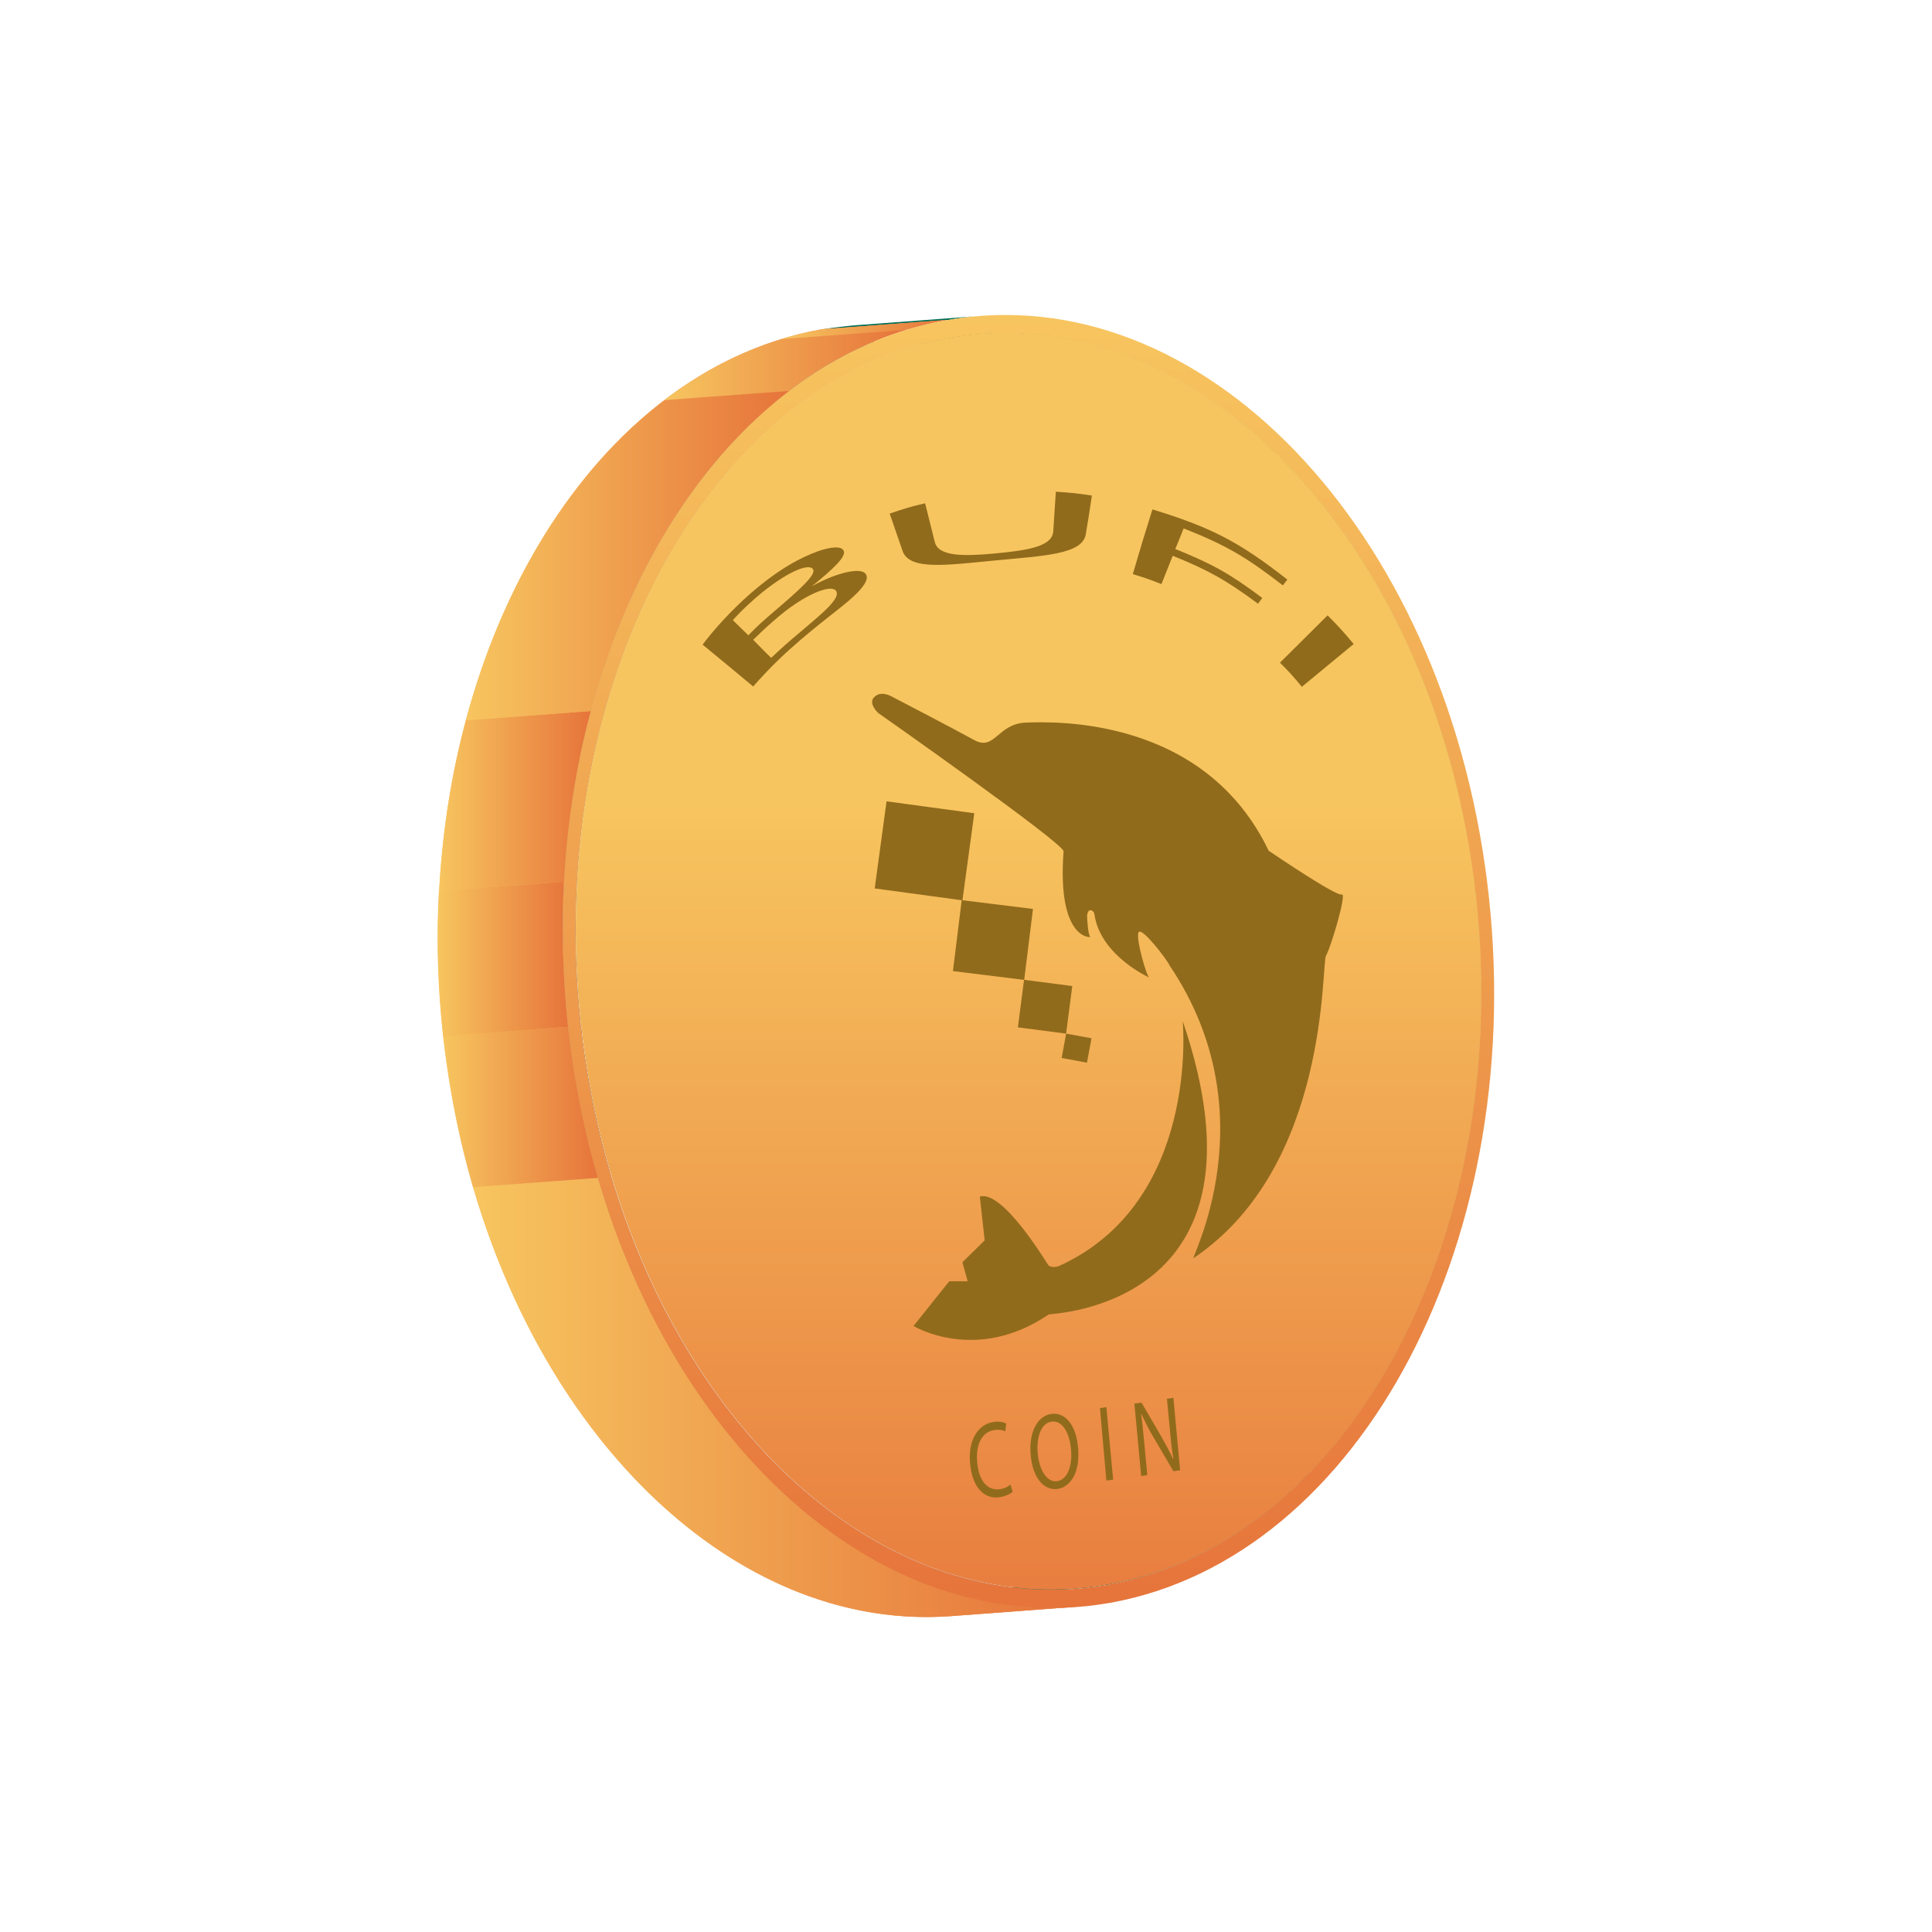 <svg width="80" height="80" viewBox="0 0 80 80" fill="none" xmlns="http://www.w3.org/2000/svg">
<path d="M45.853 65.627L40.68 66.013C41.24 65.92 41.787 65.787 42.32 65.627L47.493 65.24C46.96 65.387 46.413 65.52 45.853 65.627Z" fill="#006D55"/>
<path d="M47.493 65.227L42.32 65.613C44.013 65.093 45.587 64.266 47.04 63.16L52.213 62.773C50.76 63.88 49.187 64.707 47.493 65.227Z" fill="#007057"/>
<path d="M52.213 62.773L47.04 63.16C50.747 60.333 53.573 55.747 55.04 50.28L60.213 49.893C58.733 55.36 55.92 59.947 52.213 62.773Z" fill="#007359"/>
<path d="M60.2 49.893L55.027 50.28C55.613 48.106 55.973 45.8 56.107 43.4L61.28 43.013C61.16 45.413 60.787 47.72 60.2 49.893Z" fill="#007057"/>
<path d="M61.28 43.013L56.107 43.4C56.213 41.493 56.16 39.546 55.947 37.56L61.12 37.173C61.333 39.16 61.387 41.106 61.28 43.013Z" fill="#006D55"/>
<path d="M61.12 37.173L55.947 37.56C55.92 37.36 55.893 37.147 55.88 36.933C55.64 35.04 55.253 33.213 54.747 31.48L59.92 31.093C60.427 32.827 60.813 34.653 61.053 36.547C61.067 36.76 61.093 36.973 61.12 37.173Z" fill="#006B53"/>
<path d="M59.92 31.093L54.747 31.48C51.627 20.787 43.827 13.587 35.493 14.2L40.667 13.813C48.987 13.2 56.8 20.4 59.92 31.093Z" fill="#006850"/>
<path d="M44.507 65.787L39.333 66.173C39.787 66.147 40.227 66.08 40.68 66L45.853 65.613C45.4 65.707 44.96 65.76 44.507 65.787Z" fill="#006D55"/>
<path d="M39.32 13.987L34.147 14.373C34.6 14.293 35.053 14.24 35.493 14.2L40.667 13.813C40.213 13.853 39.773 13.907 39.32 13.987Z" fill="#8F8F8F"/>
<path d="M39.227 13.253L34.053 13.64C34.52 13.56 34.987 13.507 35.44 13.467L40.613 13.08C40.147 13.107 39.693 13.173 39.227 13.253Z" fill="#006D55"/>
<path d="M44.507 65.787L39.333 66.173C31.013 66.787 23.2 59.587 20.08 48.907L25.253 48.52C28.373 59.213 36.187 66.413 44.507 65.787Z" fill="#858585"/>
<path d="M25.253 48.52L20.08 48.907C19.573 47.173 19.187 45.347 18.947 43.453C18.92 43.253 18.893 43.04 18.88 42.84L24.053 42.453C24.08 42.653 24.107 42.867 24.12 43.067C24.373 44.96 24.747 46.787 25.253 48.52Z" fill="#8A8A8A"/>
<path d="M25.253 48.52L20.08 48.907C19.573 47.173 19.187 45.347 18.947 43.453C18.92 43.253 18.893 43.04 18.88 42.84L24.053 42.453C24.08 42.653 24.107 42.867 24.12 43.067C24.373 44.96 24.747 46.787 25.253 48.52Z" fill="#8A8A8A"/>
<path d="M24.053 42.44L18.88 42.827C18.667 40.84 18.613 38.893 18.72 36.987L23.893 36.6C23.787 38.507 23.84 40.467 24.053 42.44Z" fill="#8F8F8F"/>
<path d="M23.893 36.6L18.72 36.987C18.853 34.587 19.213 32.28 19.8 30.107L24.973 29.72C24.387 31.893 24.013 34.2 23.893 36.6Z" fill="#949494"/>
<path d="M24.973 29.72L19.8 30.107C21.267 24.64 24.08 20.04 27.8 17.213L32.973 16.827C29.253 19.667 26.44 24.253 24.973 29.72Z" fill="#999999"/>
<path d="M32.96 16.84L27.787 17.227C29.227 16.12 30.813 15.293 32.507 14.773L37.68 14.387C35.987 14.893 34.413 15.733 32.96 16.84Z" fill="#949494"/>
<path d="M37.68 14.387L32.507 14.773C33.04 14.613 33.587 14.48 34.147 14.387L39.32 14C38.76 14.093 38.213 14.213 37.68 14.387Z" fill="#8F8F8F"/>
<path d="M44.56 66.533L39.387 66.92C29.44 67.653 20.2 57.533 18.427 43.533C16.573 28.893 23.573 15.48 34.053 13.627L39.227 13.24C28.76 15.08 21.747 28.507 23.6 43.147C25.373 57.147 34.613 67.28 44.56 66.533Z" fill="url(#paint0_linear_75_5105)"/>
<path d="M44.56 66.533L39.387 66.92C30.827 67.56 22.787 60.147 19.587 49.147L24.76 48.76C27.96 59.76 36 67.173 44.56 66.533Z" fill="url(#paint1_linear_75_5105)"/>
<path d="M24.76 48.773L19.587 49.16C19.067 47.373 18.68 45.493 18.427 43.547C18.4 43.333 18.373 43.12 18.347 42.907L23.52 42.52C23.547 42.733 23.573 42.947 23.6 43.16C23.853 45.107 24.24 46.987 24.76 48.773Z" fill="url(#paint2_linear_75_5105)"/>
<path d="M23.52 42.52L18.347 42.907C18.12 40.867 18.067 38.853 18.173 36.894L23.347 36.507C23.253 38.467 23.307 40.48 23.52 42.52Z" fill="url(#paint3_linear_75_5105)"/>
<path d="M23.36 36.507L18.187 36.894C18.32 34.427 18.693 32.053 19.293 29.827L24.467 29.44C23.867 31.667 23.493 34.04 23.36 36.507Z" fill="url(#paint4_linear_75_5105)"/>
<path d="M24.467 29.44L19.293 29.827C20.8 24.2 23.693 19.48 27.52 16.573L32.693 16.187C28.867 19.093 25.973 23.8 24.467 29.44Z" fill="url(#paint5_linear_75_5105)"/>
<path d="M32.693 16.173L27.52 16.56C29.013 15.427 30.64 14.573 32.373 14.04L37.547 13.653C35.8 14.187 34.173 15.04 32.693 16.173Z" fill="url(#paint6_linear_75_5105)"/>
<path d="M37.547 13.653L32.373 14.04C32.92 13.867 33.48 13.733 34.053 13.64L39.227 13.253C38.653 13.347 38.093 13.493 37.547 13.653Z" fill="url(#paint7_linear_75_5105)"/>
<path d="M39.227 13.253C49.693 11.413 59.72 21.813 61.573 36.467C63.427 51.106 56.413 64.52 45.947 66.373C35.48 68.213 25.453 57.813 23.6 43.16C21.747 28.506 28.76 15.093 39.227 13.253ZM45.853 65.626C56.027 63.827 62.84 50.786 61.04 36.56C59.24 22.32 49.493 12.2 39.307 14C29.133 15.8 22.32 28.84 24.12 43.066C25.933 57.293 35.68 67.413 45.853 65.626Z" fill="url(#paint8_linear_75_5105)"/>
<path d="M39.32 13.987C49.493 12.187 59.24 22.32 61.053 36.547C62.853 50.787 56.04 63.827 45.867 65.613C35.693 67.413 25.947 57.293 24.133 43.053C22.32 28.827 29.133 15.787 39.32 13.987Z" fill="url(#paint9_linear_75_5105)"/>
<path d="M29.093 26.693C29.52 26.12 30.253 25.293 31.093 24.56C32.28 23.533 33.173 23.08 33.867 22.827C34.44 22.627 34.84 22.613 34.933 22.8C35.053 23.04 34.52 23.547 33.613 24.28C34.52 23.76 35.693 23.427 35.867 23.8C35.973 24.013 35.733 24.333 35.347 24.693C34.827 25.187 33.893 25.813 32.653 26.933C31.973 27.547 31.493 28.08 31.187 28.427C30.36 27.733 29.933 27.387 29.093 26.693ZM30.987 26.307C31.36 25.92 31.56 25.747 31.96 25.4C33.133 24.4 33.8 23.8 33.667 23.573C33.493 23.293 32.52 23.707 31.333 24.72C30.8 25.187 30.507 25.493 30.347 25.68C30.6 25.92 30.72 26.053 30.987 26.307ZM31.933 27.24C32.133 27.053 32.413 26.787 32.773 26.48C33.827 25.573 34.827 24.827 34.627 24.48C34.427 24.147 33.24 24.64 32.067 25.68C31.707 25.987 31.533 26.16 31.187 26.493C31.48 26.787 31.627 26.947 31.933 27.24Z" fill="#916B1C"/>
<path d="M38.307 20.84C38.467 21.48 38.547 21.8 38.707 22.44C38.853 23.04 39.867 23.04 41.173 22.92C42.627 22.787 43.573 22.613 43.613 22C43.653 21.347 43.68 21.013 43.72 20.36C44.32 20.4 44.613 20.427 45.213 20.52C45.12 21.16 45.067 21.48 44.96 22.12C44.827 22.96 43.227 23.013 41.147 23.213C39.187 23.4 37.653 23.627 37.373 22.813C37.16 22.187 37.053 21.88 36.84 21.267C37.427 21.067 37.72 20.973 38.307 20.84Z" fill="#916B1C"/>
<path d="M47.72 21.093C50.107 21.827 51.267 22.4 53.307 24C53.227 24.093 53.2 24.147 53.12 24.24C51.587 23.053 50.76 22.573 49.013 21.88C48.88 22.227 48.8 22.4 48.667 22.733C50.187 23.347 50.92 23.747 52.267 24.76C52.2 24.854 52.16 24.907 52.093 25C50.76 24.014 50.04 23.613 48.56 23.014C48.373 23.48 48.28 23.72 48.093 24.187C47.627 24 47.387 23.92 46.907 23.773C47.227 22.68 47.387 22.147 47.72 21.093Z" fill="#916B1C"/>
<path d="M56.053 26.667C55.2 27.373 54.76 27.733 53.907 28.44C53.56 28.013 53.373 27.813 53 27.44C53.787 26.653 54.187 26.267 54.973 25.48C55.413 25.92 55.627 26.16 56.053 26.667Z" fill="#916B1C"/>
<path d="M41.147 58.88C41.413 58.84 41.587 58.907 41.667 58.947L41.627 59.267C41.52 59.213 41.373 59.187 41.187 59.213C40.68 59.28 40.387 59.787 40.467 60.573C40.533 61.307 40.88 61.733 41.4 61.667C41.573 61.64 41.733 61.573 41.84 61.467L41.933 61.773C41.84 61.853 41.64 61.96 41.373 62C40.773 62.08 40.267 61.613 40.173 60.627C40.067 59.667 40.48 58.973 41.147 58.88Z" fill="#916B1C"/>
<path d="M43.533 58.547C44.12 58.467 44.56 59.027 44.64 59.934C44.733 60.974 44.333 61.574 43.787 61.654C43.227 61.733 42.76 61.187 42.68 60.267C42.587 59.307 42.96 58.627 43.533 58.547ZM43.773 61.334C44.213 61.267 44.413 60.68 44.347 60C44.293 59.387 44.013 58.8 43.547 58.867C43.08 58.934 42.907 59.56 42.973 60.214C43.04 60.853 43.333 61.387 43.773 61.334Z" fill="#916B1C"/>
<path d="M45.813 58.267L46.093 61.267L45.813 61.307L45.547 58.307L45.813 58.267Z" fill="#916B1C"/>
<path d="M48.587 57.88L48.867 60.88L48.587 60.92L47.76 59.507C47.573 59.2 47.413 58.867 47.267 58.56H47.253C47.307 58.934 47.333 59.294 47.387 59.8L47.507 61.08L47.253 61.12L46.973 58.12L47.267 58.08L48.093 59.493C48.28 59.827 48.44 60.12 48.573 60.413L48.587 60.4C48.52 60.014 48.48 59.64 48.44 59.173L48.32 57.92L48.587 57.88Z" fill="#916B1C"/>
<path d="M36.71 33.181L36.22 36.788L39.853 37.281L40.343 33.675L36.71 33.181Z" fill="#916B1C"/>
<path d="M39.822 37.273L39.459 40.211L42.41 40.575L42.773 37.637L39.822 37.273Z" fill="#916B1C"/>
<path d="M42.404 40.571L42.148 42.541L44.145 42.8L44.4 40.83L42.404 40.571Z" fill="#916B1C"/>
<path d="M44.147 42.8L43.96 43.809L45.009 44.003L45.196 42.993L44.147 42.8Z" fill="#916B1C"/>
<path d="M36.92 28.84C36.92 28.84 39.467 30.16 40.333 30.64C41.2 31.12 41.293 29.96 42.493 29.92C43.68 29.88 49.867 29.667 52.533 35.227C52.533 35.227 55.333 37.133 55.56 37.04C55.787 36.947 55.107 39.24 54.907 39.573C54.707 39.893 55.067 48.293 49.427 52.093C49.227 52.253 52.6 46.16 48.427 39.973C48.333 39.747 47.28 38.373 47.147 38.6C47.013 38.827 47.48 40.44 47.587 40.48C47.693 40.52 45.587 39.627 45.32 37.88C45.32 37.707 45.04 37.533 45.013 37.933C45.013 38 45.053 38.747 45.147 38.787C45.24 38.827 43.76 39 44.04 35.253C44.053 34.92 36.36 29.52 36.36 29.52C36.36 29.52 35.933 29.12 36.2 28.867C36.48 28.573 36.92 28.84 36.92 28.84Z" fill="#916B1C"/>
<path d="M48.973 42.28C48.973 42.28 49.707 49.8 43.813 52.44C43.813 52.44 43.507 52.52 43.4 52.373C43.293 52.227 41.52 49.267 40.573 49.547L40.773 51.36L39.853 52.267L40.067 53.053H39.307L37.827 54.907C37.827 54.907 40.413 56.48 43.427 54.427C43.507 54.387 53.027 54.147 48.973 42.28Z" fill="#916B1C"/>
<defs>
<linearGradient id="paint0_linear_75_5105" x1="18.128" y1="40.106" x2="44.561" y2="40.106" gradientUnits="userSpaceOnUse">
<stop stop-color="#F7C55F"/>
<stop offset="1" stop-color="#E6743B"/>
</linearGradient>
<linearGradient id="paint1_linear_75_5105" x1="19.586" y1="57.864" x2="44.561" y2="57.864" gradientUnits="userSpaceOnUse">
<stop stop-color="#F7C55F"/>
<stop offset="1" stop-color="#E6743B"/>
</linearGradient>
<linearGradient id="paint2_linear_75_5105" x1="18.351" y1="45.836" x2="24.761" y2="45.836" gradientUnits="userSpaceOnUse">
<stop stop-color="#F7C55F"/>
<stop offset="1" stop-color="#E6743B"/>
</linearGradient>
<linearGradient id="paint3_linear_75_5105" x1="18.128" y1="39.705" x2="23.526" y2="39.705" gradientUnits="userSpaceOnUse">
<stop stop-color="#F7C55F"/>
<stop offset="1" stop-color="#E6743B"/>
</linearGradient>
<linearGradient id="paint4_linear_75_5105" x1="18.18" y1="33.163" x2="24.465" y2="33.163" gradientUnits="userSpaceOnUse">
<stop stop-color="#F7C55F"/>
<stop offset="1" stop-color="#E6743B"/>
</linearGradient>
<linearGradient id="paint5_linear_75_5105" x1="19.291" y1="22.999" x2="32.688" y2="22.999" gradientUnits="userSpaceOnUse">
<stop stop-color="#F7C55F"/>
<stop offset="1" stop-color="#E6743B"/>
</linearGradient>
<linearGradient id="paint6_linear_75_5105" x1="27.513" y1="15.11" x2="37.541" y2="15.11" gradientUnits="userSpaceOnUse">
<stop stop-color="#F7C55F"/>
<stop offset="1" stop-color="#E6743B"/>
</linearGradient>
<linearGradient id="paint7_linear_75_5105" x1="32.366" y1="13.647" x2="39.224" y2="13.647" gradientUnits="userSpaceOnUse">
<stop stop-color="#F7C55F"/>
<stop offset="1" stop-color="#E6743B"/>
</linearGradient>
<linearGradient id="paint8_linear_75_5105" x1="42.587" y1="13.04" x2="42.587" y2="66.575" gradientUnits="userSpaceOnUse">
<stop stop-color="#F7C55F"/>
<stop offset="1" stop-color="#E6743B"/>
</linearGradient>
<linearGradient id="paint9_linear_75_5105" x1="42.586" y1="33.19" x2="42.586" y2="70.529" gradientUnits="userSpaceOnUse">
<stop stop-color="#F7C55F"/>
<stop offset="1" stop-color="#E6743B"/>
</linearGradient>
</defs>
</svg>
